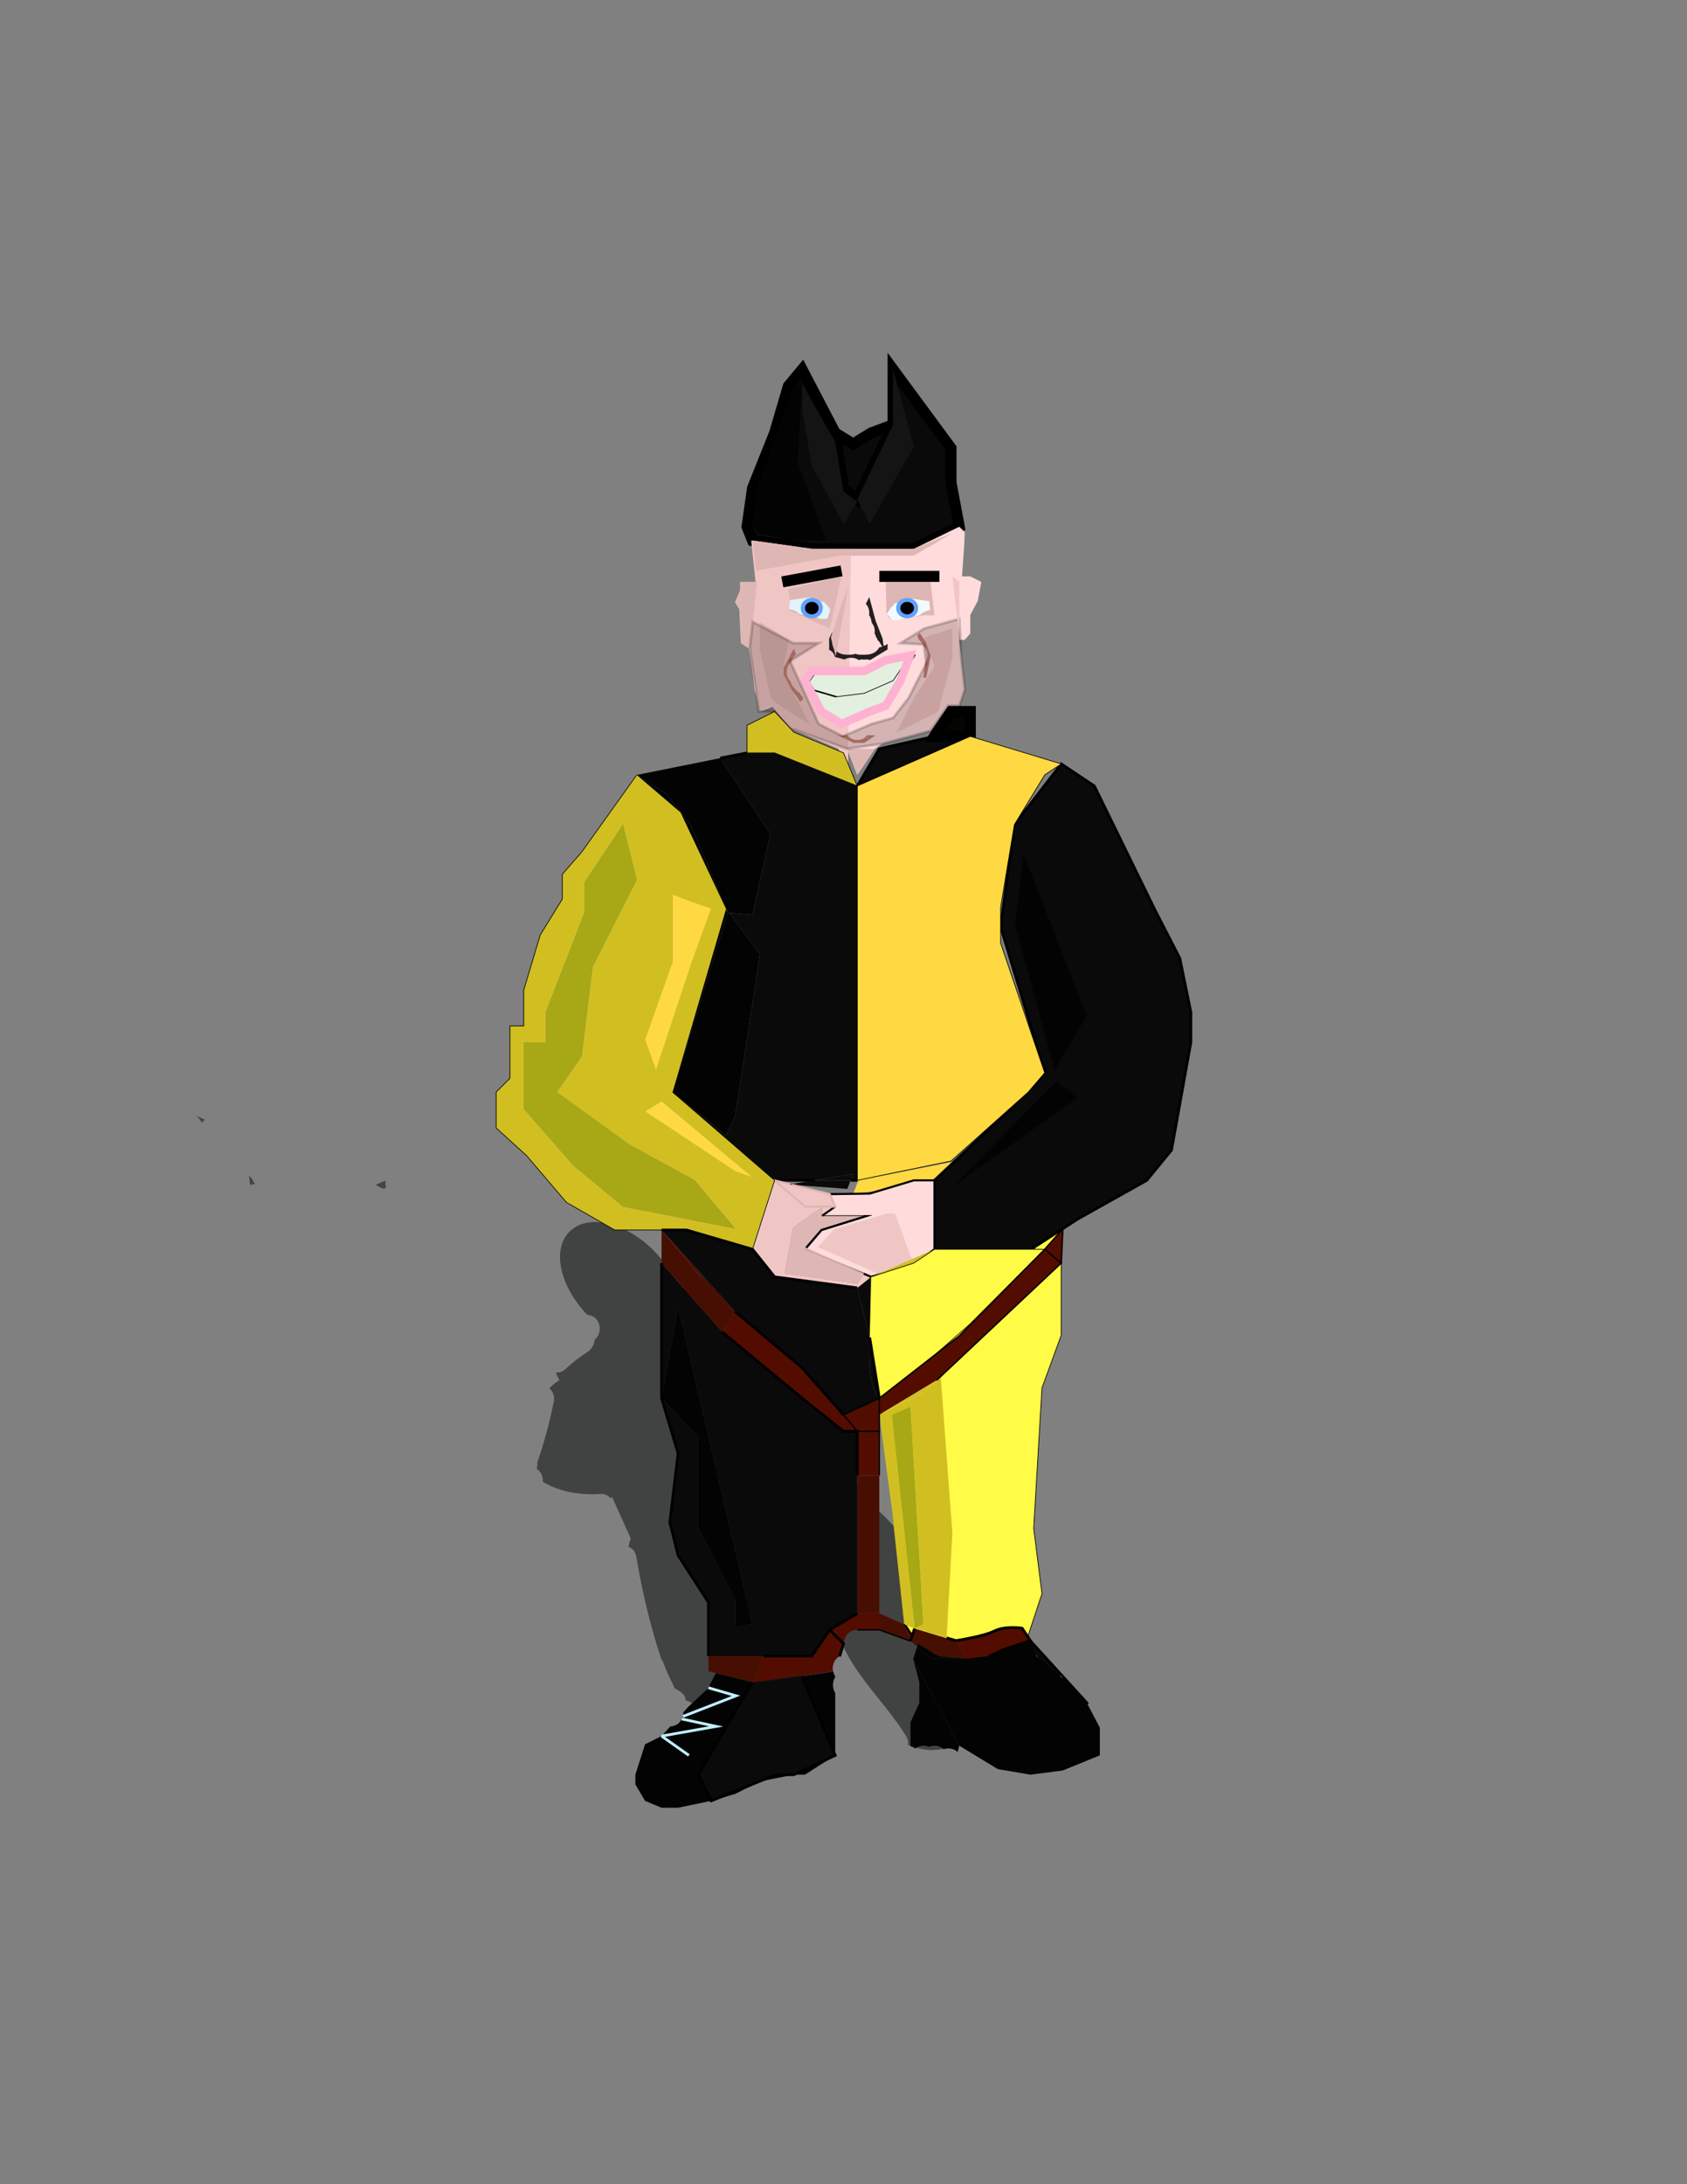 <?xml version="1.0" encoding="utf-8"?>
<!-- Generator: Adobe Illustrator 21.0.2, SVG Export Plug-In . SVG Version: 6.00 Build 0)  -->
<svg version="1.1" id="Layer_1" xmlns="http://www.w3.org/2000/svg" xmlns:xlink="http://www.w3.org/1999/xlink" x="0px" y="0px"
	 viewBox="0 0 612 792" style="enable-background:new 0 0 612 792;" xml:space="preserve">
<rect x="0" y="0" width="612" height="792" fill="#808080" stroke="none"/>
<style type="text/css">
	.st0{opacity:0.51;fill:#050807;}
	.st1{fill:#FFD942;}
	.st2{fill:#FFFB47;stroke:#000000;stroke-width:0.25;stroke-miterlimit:10;}
	.st3{fill:#0A0A0A;stroke:#000000;stroke-miterlimit:10;}
	.st4{fill:#020500;stroke:#000000;stroke-width:4;stroke-miterlimit:10;}
	.st5{fill:#FFDBDC;stroke:#000000;stroke-width:0.75;stroke-miterlimit:10;}
	.st6{fill:#530D00;stroke:#000000;stroke-width:4;stroke-miterlimit:10;}
	.st7{fill:#0A0A0A;stroke:#000000;stroke-width:4;stroke-miterlimit:10;}
	.st8{fill:#D1BF22;}
	.st9{fill:#141414;}
	.st10{fill:#FFDBDC;}
	.st11{fill:#F0C6C5;}
	.st12{fill:#DEB7B4;}
	.st13{fill:none;stroke:#C28278;stroke-miterlimit:10;}
	.st14{fill:#E2F3FA;}
	.st15{fill:#F3FAFD;}
	.st16{fill:#5FA3FF;}
	.st17{fill:#010005;}
	.st18{fill:none;stroke:#231F20;stroke-miterlimit:10;}
	.st19{fill:#E3EFDF;stroke:#000000;stroke-miterlimit:10;}
	.st20{fill:#E3EFDF;stroke:#000000;stroke-width:0.25;stroke-miterlimit:10;}
	.st21{fill:none;stroke:#FFB1D1;stroke-width:3;stroke-miterlimit:10;}
	.st22{fill:none;stroke:#C28278;stroke-width:0.75;stroke-miterlimit:10;}
	.st23{fill:#A8A816;}
	.st24{fill:#030303;}
	.st25{opacity:0.19;fill:#1D0600;stroke:#000000;stroke-miterlimit:10;enable-background:new    ;}
	.st26{fill:#030303;stroke:#C3EEFF;stroke-miterlimit:10;}
	.st27{fill:#530D00;}
	.st28{fill:#FFFB47;}
	.st29{fill:#470F02;}
	.st30{fill:#0A0A0A;}
	.st31{fill:none;stroke:#000000;stroke-miterlimit:10;}
	.st32{fill:none;stroke:#000000;stroke-width:0.75;stroke-miterlimit:10;}
	.st33{fill:none;stroke:#DEB7B4;stroke-width:0.75;stroke-miterlimit:10;}
	.st34{fill:none;stroke:#000000;stroke-width:0.5;stroke-miterlimit:10;}
	.st35{fill:none;stroke:#000000;stroke-width:0.25;stroke-miterlimit:10;}
	.st36{fill:none;stroke:#C3EEFF;stroke-miterlimit:10;}
	.st37{opacity:0.5;fill:#070A08;}
</style>
<path class="st0" d="M353.6,603.3c-2.7-6.8-5.9-13.3-9.5-19.7c-6.7-12.1-14.7-26.2-25.4-35.8c0,0,0,0,0,0c-0.7-0.4-1.2-0.8-1.6-1.3
	c-1.1-0.9-2.3-1.8-3.4-2.7c-1.9-1.4-2.5-3.4-2.1-5.2c-0.8-0.4-1.6-0.7-2.4-1L272.6,456l-26.4,11.8c-1.6-4.9-4.7-9.9-9.1-14.4
	c-10.3-10.3-24-13.4-30.5-6.8c-6.5,6.5-3.5,19.9,6.5,30.2c4.9,0.3,5.8,6.6,2.6,9c-0.1,1.7-1,3.3-2.4,4.3c-2.9,1.9-5.5,3.8-8,6.2
	c-1.1,1.1-2.4,1.5-3.7,1.4l1.3,2.8c-1.3,0.8-2.5,1.7-3.6,2.9c1.2,1.1,2,2.8,1.6,4.8c-1.5,7.5-3.5,14.9-6,22.2c0.1,0.7,0,1.5-0.2,2.2
	c1.6,1,2.4,2.9,2.2,4.7c6.2,3.7,13.6,4.9,21,4.4c1.5-0.1,2.8,0.6,3.7,1.6c0.1-0.2,0.3-0.4,0.4-0.6l6.8,15.1c-0.3,1-0.6,2-0.8,3.1
	c1.3,0.4,2.4,1.5,2.8,3.4c2.1,12.5,5,24.9,9,37c0,0.1,0.1,0.2,0.1,0.3c0.4,0.5,0.7,1.1,0.9,1.7c0.6,1.6,0.9,2.3,1.6,3.9
	c0.6,1.3,1.2,2.6,1.9,3.9c0.2,0.4,0.3,0.8,0.4,1.1c1,0.4,2,1.1,2.8,1.8c0.8,0.7,1.2,1.6,1.3,2.6c2.9,0.5,4.2,3.2,3.9,5.7
	c2.4,1.6,2.7,5.4,0.9,7.6c9,8.1,18.7,11.5,26.2,8.1c13.5-6.1,15.2-31.7,3.8-57.2c-2.4-5.3-5.1-10.1-8.1-14.4l10-4.5
	c0,0.4,0.1,0.8,0.1,1.2c0.8,0,1.5,0.2,2.3,0.6c10.3,5.8,12.7,19.5,16.5,29.7c5.1,13.9,16.7,23.7,24.3,36.1c0.7,1.1,0.9,2.2,0.7,3.2
	c5.7,2.3,11,2.6,15.4,0.3C352.6,629.3,355.6,617.7,353.6,603.3z"/>
<path class="st0" d="M291.3,583.2c0.5,1.6,1.1,3.3,1.8,4.9C292.6,586.4,292,584.8,291.3,583.2z"/>
<polygon class="st1" points="309.5,432.9 347.1,428 347.1,421 311.4,428 "/>
<path d="M391,281"/>
<polygon class="st2" points="372,596 378,577.9 375,554.2 378,503.3 385,484.1 385,440 372,457 335,493.1 319,502.2 324,549.7 
	328,588.1 333,596 "/>
<polygon class="st3" points="319,271.5 311,285 352,267 339,267 "/>
<polygon class="st4" points="352,258 345,258 339,267 352,267 "/>
<polygon class="st3" points="339,428 373,396 379,389 363,336 368,299 385,277 397,285 419,330 428,347.5 432,367 432,378 425,417 
	416,428 391,442 374,453 339,453 "/>
<polygon class="st5" points="339,428 339,453 331.5,458 316,463 292,453 298,446 314,441 298,441 301,433 315.5,432.8 331.5,428 "/>
<path class="st6" d="M166.2,422.6"/>
<polygon class="st7" points="271,191 273,177 281,157 286,140 291,134 303,157 306,177 311,181 324,154 324,134 345,162.5 345,175 
	348,191 331.5,199 315.5,199 294.5,199 273,196 "/>
<polygon class="st7" points="303,157 309.5,161 316,157 324,154 311,181 306,177 "/>
<polygon class="st8" points="362,299 342,322 342,350.5 352,396 339,421 373,389 357,342 "/>
<polygon class="st9" points="324,134 324,154 311,181 315.5,190 331.5,162 "/>
<polygon class="st9" points="291,139.5 303,160.2 306,178.3 311,181.9 306,190 294.5,168.8 291,148.5 "/>
<polygon class="st10" points="348,191 331.5,199 294.5,199 273,196 274.7,211 268.7,211 268.7,214 266.7,218.4 268.3,220.9 
	269,233.2 272,235.1 273.7,250.1 276,258 281,255.9 288.1,264 307.3,271.5 311,281 317.4,271.5 320,269.7 337.6,265 344,255.9 
	348,255.9 350,250.1 348,232 350,232 352,229.7 352,223 354.7,217.9 356,211 352,209 349,209 349.7,199 350,193 "/>
<polygon class="st11" points="292.4,199 272.5,196 274.1,211 268.5,211 268.5,214 266.7,218.4 268.2,220.9 268.8,233.2 271.6,235.1 
	275.3,258 279.9,255.9 286.5,264 304.2,271.5 307.6,281 308.7,199 "/>
<path class="st7" d="M319,209h21.8H319z"/>
<path class="st7" d="M283.8,211l21.5-4L283.8,211z"/>
<polygon class="st12" points="321.3,211 321.6,222.8 323.6,224.8 335.3,223.1 339,223.1 337.6,211 "/>
<polygon class="st12" points="286.1,213.5 286.8,221.6 301,227.9 305.3,209 "/>
<path class="st13" d="M289.7,251.6c-0.8-0.4-1.4-1-1.8-1.7c-0.8-0.7-1.3-1.5-1.5-2.5c-2.1-2-2-5.9,0.3-7.7c0.2-1,0.7-1.9,1.5-2.5
	c-0.1-0.3-0.2-0.5-0.3-0.8l-3.2,6c0.1,0.5,0.1,1,0,1.5c0.1,0.5,0.1,1,0,1.5l1.6,3.1c0,0,2.7,2.9,4.1,5.2c0.1-0.1,0.2-0.2,0.4-0.3
	c0-0.2,0-0.4-0.1-0.6C290.2,252.5,289.9,252.1,289.7,251.6z"/>
<path class="st13" d="M333.6,230.3l-0.3,0.3c0.2,0.3,0.3,0.6,0.4,1c0.7,0.6,1.3,1.3,1.6,2.2c1.9,1.7,2.1,4.8,0.7,6.9
	c0.1,0.8-0.1,1.6-0.3,2.4c0,0.7,0,1.4-0.2,2.1h0.1l1.9-9.1L333.6,230.3z"/>
<path class="st14" d="M301.2,221.1l-0.7-1.1l-1.5-1.7c-0.4,0-0.8-0.1-1.2-0.2c-0.5-0.1-0.9-0.3-1.2-0.6c-0.4,0-0.9-0.1-1.3-0.2
	c-0.6-0.2-1.1-0.4-1.5-0.7l-7.3,1c0.1,0.9,0,1.9-0.4,2.8l0.6,0.6c0.3,0,0.6,0.1,0.9,0.2c1,0.3,1.7,0.8,2.2,1.4
	c2.6,0.7,5.4,0.7,7.9,1.8h2.3c0.1-0.2,0.2-0.4,0.4-0.6C300.7,222.9,300.9,222,301.2,221.1z"/>
<path class="st15" d="M337.2,218l-7.3-1c-0.4,0.3-0.9,0.5-1.5,0.7c-0.5,0.1-0.9,0.2-1.3,0.2c-0.4,0.2-0.8,0.4-1.2,0.6
	c-0.4,0.1-0.8,0.2-1.2,0.2l-1.5,1.7l-1.6,2.4c0.9,0.4,1.5,1.1,2,2h2.3c2.5-1.1,5.4-1,7.9-1.8c0.5-0.6,1.3-1.1,2.2-1.4
	c0.3-0.1,0.6-0.2,0.9-0.2l0.6-0.6C337.2,219.9,337.1,218.9,337.2,218z"/>
<g>
	<path class="st16" d="M329.1,216.8c-2.2,0-4,1.6-4,3.7s1.8,3.7,4,3.7s4-1.6,4-3.7S331.3,216.8,329.1,216.8z M329.1,222.8
		c-1.4,0-2.5-1-2.5-2.3s1.1-2.3,2.5-2.3s2.5,1,2.5,2.3S330.5,222.8,329.1,222.8z"/>
	<ellipse class="st17" cx="329.1" cy="220.5" rx="2.5" ry="2.3"/>
</g>
<path class="st18" d="M319.7,231.7l-2.5-6.4l-2-7.4l-0.5,1c0.9,1.1,1.3,2.6,1.1,4c0.5,0.8,0.8,1.7,0.9,2.7c0.9,1.1,1.3,2.6,1.1,4
	c0.2,0.3,0.3,0.6,0.4,1c0.3,0.4,0.5,0.8,0.6,1.2c0.5,0.4,0.8,0.9,1.1,1.4L319.7,231.7z"/>
<path class="st18" d="M320.8,234.6c-0.4,0.3-0.9,0.5-1.5,0.6c-0.9,1.5-2.6,2.7-5.4,2.7c-0.3,0-0.6,0-0.8,0c-0.3,0-0.5,0-0.8,0
	c-0.8,0-1.4-0.1-2-0.3c-0.6,0.2-1.3,0.3-2.1,0.3c-0.1,0-0.3,0-0.4,0s-0.3,0-0.4,0c-4.8,0-6.7-3.6-5.7-6.5c-0.1-0.1-0.2-0.1-0.2-0.2
	l-0.2,0.4v3.7c1,0.6,1.7,1.5,2,2.5l3,0.8c0.7-0.4,1.5-0.6,2.5-0.6c1.1,0,2.1,0.3,2.8,0.8c0.4-0.1,0.8-0.2,1.2-0.2
	c0.2,0,0.4,0,0.6,0.1c0.2,0,0.5-0.1,0.7-0.1c0.5,0,1,0.1,1.5,0.2l5.9-3.6v-0.8C321.2,234.6,321,234.6,320.8,234.6z"/>
<polygon class="st19" points="295.2,250.5 304.1,253.1 314.6,251.8 325.1,247.2 331.2,238.1 322.3,239.8 314.6,243.8 295.6,243.8 
	293.1,247.2 "/>
<polygon class="st20" points="294.1,250.1 303,252.7 313.5,251.4 324,246.8 330.1,237.7 321.3,255.9 305.3,262.5 298,258 "/>
<polygon class="st21" points="294.5,243.3 302.8,243.3 313.5,243.3 321.3,239.4 330.1,237.7 326.7,246.8 321.3,255.9 315.5,258 
	305.3,262.5 298,258 292,246.8 "/>
<g>
	<path class="st16" d="M294.5,216.8c-2.2,0-4,1.6-4,3.7s1.8,3.7,4,3.7s4-1.6,4-3.7S296.7,216.8,294.5,216.8z M294.5,222.8
		c-1.4,0-2.5-1-2.5-2.3s1.1-2.3,2.5-2.3s2.5,1,2.5,2.3S295.9,222.8,294.5,222.8z"/>
	<ellipse class="st17" cx="294.5" cy="220.5" rx="2.5" ry="2.3"/>
</g>
<path class="st12" d="M275.7,225.5l10.5,6.5l-2.4,11.7l9.9,18.8c0,0-14.3-8.2-14.3-9.8c0-1.7-3.7-16.7-3.7-16.7V225.5z"/>
<polygon class="st12" points="274.7,211 268.7,211 268.7,214 266.7,218.4 268.3,220.9 269,233.2 272,235.1 "/>
<polygon class="st12" points="306,217 301.4,231.2 303.2,237.9 307.7,213.3 "/>
<polygon class="st12" points="273,196 274.2,207 304.5,201.5 331.5,201.5 345.5,193.3 331.5,199 294.5,199 "/>
<polygon class="st12" points="307.3,271.5 317.4,271.5 311,281 "/>
<polygon class="st11" points="335.3,231.2 345.5,227.9 345.5,238.5 340.4,258 325.2,265.7 331.6,253.1 339,241.7 "/>
<path class="st22" d="M314.7,267c-0.8,1-2,1.7-3.7,1.7s-2.9-0.7-3.7-1.7h-1.6l4,2h3.7l3-2H314.7z"/>
<polygon class="st23" points="279.5,260.3 283.8,262.5 284.7,273 278,269 273,271.5 273,265.7 "/>
<polygon class="st24" points="291,139.5 287.7,196 274.7,193.3 273,190 274.7,176.7 287.7,141 291,138 "/>
<polygon class="st24" points="289.3,167.5 299.7,196 287.7,196 "/>
<path class="st24" d="M371.3,309.7c-0.3,1.3-3,26-3,26l14.3,52.3l11.7-19.7L371.3,309.7z"/>
<polygon class="st24" points="345.5,430.4 383.3,392 391,398 "/>
<circle cx="319" cy="294" r="2.8"/>
<circle cx="319" cy="319" r="2.8"/>
<circle cx="319" cy="345" r="2.8"/>
<circle cx="319" cy="369" r="2.8"/>
<circle cx="319" cy="394.8" r="2.8"/>
<circle cx="319" cy="420.4" r="2.8"/>
<polygon class="st25" points="273.1,225.5 287.7,233.2 297,233.2 286.6,239.7 297,262.5 305.7,267 316.2,262.5 324,260.3 
	329.6,253.1 336,240.6 335.2,233.7 326.7,233.2 335.3,227.9 348,224.4 348.7,238.5 350,250.1 348,255.9 344,255.9 337.6,265 
	320,269.7 307.3,271.5 286.5,264 281,258 275.3,258 272,235.1 "/>
<polygon class="st11" points="345.5,209 348,230.3 348,211 "/>
<polygon class="st11" points="324.7,440 331.3,458 318.2,461.7 296.7,452.2 302.7,445.6 322,440 "/>
<path class="st24" d="M331.3,601.5l2.2,8.5v7.5l-3.2,7v8.7c0.7,0.2,1.2,0.4,1.7,0.8c0.8-0.6,1.8-1,3-1c0.8,0,1.4,0.1,2,0.4
	c0.6-0.2,1.2-0.4,2-0.4c1.4,0,2.5,0.5,3.3,1.3c0.5-0.2,1-0.3,1.7-0.3c1.5,0,2.6,0.5,3.4,1.3l0.6-2.3L331.3,601.5z"/>
<polygon class="st8" points="339,453 341.3,489.4 319,507 315.5,485 316,463 "/>
<polygon class="st3" points="350.8,601.5 385,626 394.3,617.5 373.8,595 358.9,600.5 "/>
<path class="st26" d="M356,608l20-7.5L356,608z"/>
<path class="st26" d="M376,600.5L365.2,619L376,600.5z"/>
<path class="st26" d="M365.2,619l19.8-11L365.2,619z"/>
<path class="st26" d="M385,608l-6,13.7L385,608z"/>
<path class="st26" d="M379,621.7l6.5-2.7L379,621.7z"/>
<g id="XMLID_1_">
	<g>
		<path class="st24" d="M399,626.5v10l-13.5,5.5l-11.7,1.5l-11.8-2l-14-8.5l-16.7-31.5l1.4-4.4l5.1,4.4h13c2.7,0.5,5.6-0.2,7.9-1
			l0.2,0l14.9-5.5l2.2,5.5l9,7.5l9.3,9.5L399,626.5z"/>
		<polygon class="st27" points="385.6,445.5 385,458 379,453 		"/>
		<polygon class="st1" points="385,277 379,281 368,299 363,329 363,342 379,389 373,396 345,421 311,428 311,285 352,267 		"/>
		<polygon class="st27" points="385,458 339.8,500.5 319,513 319,507 348,484.4 379,453 		"/>
		<polygon class="st28" points="379,453 352,480 339,491.4 319,507 315.5,485 316,463 331.5,458 339,453 		"/>
		<path class="st27" d="M370.8,590.4l3,4.5l-10,3.3c0,0-2.1,1.3-5.1,2.3l-7.9,1l-4-6.5l-3.4-1l0-0.1l3.4,1c0,0,10-1.5,14-3.5
			S370.8,590.4,370.8,590.4z"/>
		<path class="st24" d="M350.8,601.5l7.9-1C356.4,601.3,353.5,602,350.8,601.5z"/>
		<path class="st29" d="M346.8,595l4,6.5c-1.4-0.2-2.8-0.3-4.2-0.4l-6.1-0.6L333,596l-2.1-2.9l0.9-2.6l11.6,3.5v0L346.8,595z"/>
		<path class="st24" d="M350.8,601.5h-13c0,0,4.2-0.6,8.8-0.4L350.8,601.5z"/>
		<path class="st29" d="M350.8,601.5l-4.2-0.4C348,601.2,349.4,601.3,350.8,601.5z"/>
		<path class="st24" d="M340.5,600.5l6.1,0.6c-4.7-0.2-8.8,0.4-8.8,0.4l-5.1-4.4l0.3-1.1L340.5,600.5z"/>
		<polygon class="st8" points="341.3,499.6 345.5,556 343.4,593.9 331.9,590.4 335,589 330.3,510 323.5,513 331.8,590.4 
			331.8,590.5 328,589 323.5,546.8 319,513 335,505 339.8,500.5 		"/>
		<polygon class="st8" points="343.4,593.9 343.4,594 331.8,590.5 331.9,590.4 		"/>
		<polygon class="st8" points="343.4,594 343.4,594 331.8,590.5 		"/>
		<polygon class="st8" points="319,513 339.8,500.5 335,505 		"/>
		<polygon class="st23" points="330.3,510 335,589 331.9,590.4 331.8,590.4 331.8,590.4 323.5,513 		"/>
		<polygon class="st29" points="330.9,593.1 333,596 330.4,595.1 330.3,595 		"/>
		<polygon class="st29" points="333,596 332.7,597.1 330.4,595.1 		"/>
		<polygon class="st23" points="331.9,590.4 331.8,590.5 331.8,590.4 331.8,590.4 		"/>
		<polygon class="st8" points="331.8,590.4 331.8,590.5 331.8,590.5 		"/>
		<polygon class="st27" points="331.8,590.5 330.9,593.1 330.9,593.1 331.8,590.5 		"/>
		<polygon class="st27" points="330.9,593.1 330.3,595 330.9,593.1 		"/>
		<polygon class="st27" points="330.9,593.1 330.3,595 328,589 		"/>
		<polygon class="st27" points="330.4,595.1 319,591 330.3,595 		"/>
		<polygon class="st29" points="328,589 330.3,595 319,591 319,585 		"/>
		<path class="st27" d="M319,585v6h-8c-3.1,0-4.7,2.4-4.8,4.8L306,596l-5-5l10-6H319z"/>
		<rect x="311" y="535" class="st29" width="8" height="50"/>
		<rect x="311" y="519" class="st27" width="8" height="16"/>
		<polygon class="st27" points="319,513 319,519 311,519 306,513 319,507 		"/>
		<path class="st30" d="M315.5,485l3.5,22C314,502,315.5,485,315.5,485z"/>
		<path class="st30" d="M319,507l-13,6l-15-17l-24.3-20.4l0,0L240,446h9l24,7l8,10l30,4l4.5,18C315.5,485,314,502,319,507z"/>
		<polygon class="st30" points="316,463 315.5,485 311,467 		"/>
		<polygon class="st11" points="316,463 311,467 281,463 273,453 281,428 292,437.5 298.5,437.5 287.7,445.1 284.7,461.7 311,465.5 
			313.4,461.9 		"/>
		<polygon class="st12" points="314,440.8 313.3,441 298,441 298.3,440.8 		"/>
		<polygon class="st11" points="314,441 298,446 292.5,452.4 292,452.2 298,445.6 313.3,441 		"/>
		<polygon class="st12" points="313.5,461.7 313.4,461.9 292,453 292.5,452.4 		"/>
		<polygon class="st12" points="313.4,461.9 311,465.5 284.7,461.7 287.7,445.1 298.5,437.5 298,440.8 298.3,440.8 298,441 
			313.3,441 298,445.6 292,452.2 292.5,452.4 292,453 		"/>
		<polygon class="st30" points="311,535 311,585 301,591 294.5,600.5 281.5,600.5 277,600.5 257,600.5 257,581 246,564 243,552 
			246,527 240,507 253.3,521 253.3,554 266.7,580 266.7,590 273,589 246,474 240,507 240,499 240,472 240,458 262,483 291,507 
			306,519 311,519 		"/>
		<polygon class="st30" points="311,285 311,428 308.6,428 309.5,425.7 295.5,428 281,428 244,396 263.4,411.7 266.7,404.7 
			275.7,346 264.5,331 273,331.7 279.5,302.3 261.3,274.9 271,273 281,273 		"/>
		<polygon class="st8" points="306,273 311,285 281,273 271,273 271,263 281,258 288,265.5 		"/>
		<polygon class="st27" points="306,513 311,519 306,519 291,507 262,483 266.7,475.6 291,496 		"/>
		<polygon class="st30" points="309.5,425.7 308.6,428 295.5,428 		"/>
		<polygon class="st30" points="308.6,428 307.4,431.1 287.3,429.6 286.7,429.4 295.5,428 		"/>
		<path class="st27" d="M306,596l-1.4,4.6c-2,1-2.8,3.4-2.4,5.5L273,610l4-9.5h4.5h13l6.5-9.5L306,596z"/>
		<path class="st24" d="M303,613.9v22.6L291,608l11.3-1.9c0.1,0.6,0.4,1.3,0.7,1.8v0.2C301.9,609.8,301.9,612.2,303,613.9z"/>
		<polygon class="st11" points="301,433 303,437.5 298.5,437.5 292,437.5 281,428 286.7,429.4 286.3,429.5 287.3,429.6 		"/>
		<polygon class="st30" points="291,608 303,636.5 288,643.5 281.5,643.5 258,653 253.3,643.5 273,610 		"/>
		<polygon class="st11" points="303,437.5 298.3,440.8 298,440.8 298.5,437.5 		"/>
		<polygon class="st24" points="303,636.5 292,643.5 288,643.5 		"/>
		<path class="st24" d="M302.3,606.1L291,608l-18,2L302.3,606.1C302.3,606.1,302.3,606.1,302.3,606.1z"/>
		<polygon class="st24" points="288,643.5 275.5,646 266.7,650.5 258,653 281.5,643.5 		"/>
		<polygon class="st30" points="286.7,429.4 287.3,429.6 286.3,429.5 		"/>
		<path class="st8" d="M281,428l-8,25l-24-7h-9h-17l-17.5-10L191,419l-11-10v-13l5-5v-19h5v-6v-7l6-20l8-13v-9l7-8l20-28l15.9,13.6
			l16.5,35L244,396L281,428z M266.7,424.7l6.3,2.2l-33-27.6l-6,3.7L266.7,424.7z M266.7,445.5L252,428l-23.7-13L202,396l9-13l4-32.5
			l16-31.5l-5-20l-14,21v11l-14,36v11h-8v11v13l18,20.6l18,14.9L266.7,445.5z M251,348.8l7-19.4c0,0-10.3-3.4-14-5.1v24.5L234,377
			l4,11L251,348.8z"/>
		<polygon class="st24" points="261.3,274.9 279.5,302.3 273,331.7 264.5,331 263.4,329.5 263.4,329.5 251,300 242,288 231,281 		
			"/>
		<polygon class="st29" points="277,600.5 273,610 259.8,606.7 257,606 257,600.5 		"/>
		<polygon class="st24" points="264.5,331 275.7,346 266.7,404.7 263.4,411.7 244,396 264,331 		"/>
		<polygon class="st24" points="246,474 273,589 266.7,590 266.7,580 253.3,554 253.3,521 240,507 		"/>
		<path class="st24" d="M240,629.5l19.8-3.5l-12.5-2.7c0.1-0.3,0.2-0.6,0.3-0.9l19.3-7.5l-10-2.9l2.8-5.3L273,610l-19.7,33.5
			l4.7,9.5l-12,2.5h-6l-6-2.5l-3.5-6v-3.5l3.5-11L240,629.5z"/>
		<polygon class="st1" points="273,426.9 266.7,424.7 234,403 240,399.3 		"/>
		<path class="st24" d="M267,614.9l-19.3,7.5c0.1-0.5,0.2-1,0.2-1.5l1.7-1.9l7.5-7L267,614.9z"/>
		<polygon class="st23" points="252,428 266.7,445.5 226,437.5 208,422.6 190,402 190,389 190,378 198,378 198,367 212,331 212,320 
			226,299 231,319 215,350.5 211,383 202,396 228.3,415 		"/>
		<polygon class="st29" points="240,446 266.7,475.6 266.7,475.6 260,470 250,458 		"/>
		<polygon class="st29" points="266.7,475.6 262,483 240,458 240,446 250,458 260,470 		"/>
		<polygon class="st24" points="264.5,331 264,331 263.4,329.5 263.4,329.5 		"/>
		<polygon class="st24" points="263.4,329.5 264,331 263.4,329.6 		"/>
		<polygon class="st24" points="263.4,329.6 264,331 244,396 		"/>
		<polygon class="st24" points="251,300 263.4,329.5 263.4,329.6 246.9,294.6 231,281 242,288 		"/>
		<polygon class="st24" points="261.3,274.9 261.3,274.9 231,281 		"/>
		<path class="st24" d="M259.8,626l-19.8,3.5l3.2-3.5c2.1-0.1,3.4-1.2,4.1-2.7L259.8,626z"/>
		<path class="st1" d="M258,329.4l-7,19.4L238,388l-4-11l10-28.2v-24.5C247.7,326,258,329.4,258,329.4z"/>
	</g>
	<g>
		<line class="st31" x1="271" y1="273" x2="261.3" y2="274.9"/>
		<line class="st31" x1="308.6" y1="428" x2="311" y2="428"/>
		<line class="st31" x1="281" y1="428" x2="295.5" y2="428"/>
		<line class="st32" x1="316" y1="463" x2="313.4" y2="461.9"/>
		<line class="st32" x1="298.3" y1="440.8" x2="303" y2="437.5"/>
		<polyline class="st32" points="292.5,452.4 298,446 314,441 313.3,441 		"/>
		<polyline class="st33" points="287.3,429.6 301,433 303,437.5 298.5,437.5 292,437.5 281,428 286.7,429.4 		"/>
		<line class="st34" x1="306" y1="596" x2="306.2" y2="595.8"/>
		<polyline class="st34" points="379,453 348,484.4 319,507 		"/>
		<line class="st34" x1="339.8" y1="500.5" x2="385" y2="458"/>
		<line class="st34" x1="319" y1="535" x2="319" y2="519"/>
		<line class="st34" x1="330.9" y1="593.1" x2="328" y2="589"/>
		<polyline class="st34" points="311,591 319,591 330.4,595.1 		"/>
		<polyline class="st31" points="304.6,600.6 306,596 301,591 		"/>
		<polyline class="st31" points="331.8,590.5 330.9,593.1 330.3,595 		"/>
		<path class="st31" d="M358.7,600.5c2.9-1,5.1-2.3,5.1-2.3l10-3.3l-3-4.5c0,0-6-1-10,1s-14,3.5-14,3.5l-3.4-1"/>
		<polygon class="st35" points="311,285 311,428 345,421 373,396 379,389 363,342 363,329 368,299 379,281 385,277 352,267 		"/>
		<polygon class="st35" points="271,273 271,263 281,258 288,265.5 306,273 311,285 281,273 		"/>
		<polyline class="st35" points="273,453 281,428 244,396 		"/>
		<polyline class="st35" points="231,281 211,309 204,317 204,326 196,339 190,359 190,366 190,372 185,372 185,391 180,396 
			180,409 191,419 205.5,436 223,446 240,446 		"/>
		<polyline class="st35" points="316,463 331.5,458 339,453 379,453 352,480 339,491.4 319,507 		"/>
		<polyline class="st31" points="311,535 311,519 306,519 291,507 262,483 		"/>
		<polyline class="st31" points="277,600.5 281.5,600.5 294.5,600.5 301,591 311,585 		"/>
		<polyline class="st31" points="240,458 240,472 240,499 240,507 246,527 243,552 246,564 257,581 257,600.5 		"/>
		<polyline class="st31" points="311,467 281,463 273,453 249,446 240,446 		"/>
		<line class="st31" x1="319" y1="507" x2="315.5" y2="485"/>
		<polyline class="st31" points="266.7,475.6 291,496 306,513 		"/>
		<polyline class="st31" points="273,610 253.3,643.5 258,653 281.5,643.5 288,643.5 303,636.5 291,608 		"/>
		<polyline class="st36" points="257,612 267,614.9 247.7,622.4 		"/>
		<polyline class="st36" points="240,629.5 259.8,626 247.3,623.3 		"/>
		<line class="st36" x1="249.9" y1="636.5" x2="240" y2="629.5"/>
		<polygon class="st34" points="379,453 385.6,445.5 385,458 		"/>
		<polygon class="st34" points="306,513 311,519 319,519 319,513 319,507 		"/>
	</g>
</g>
<path class="st37" d="M139.8,428.1c-1.2,0.5-2.3,1-3.5,1.5c0.9,0.6,1.9,1.1,2.9,1.5c0.3-0.2,0.5-0.3,0.8-0.4
	C139.9,429.8,139.8,428.9,139.8,428.1z"/>
<path class="st37" d="M90.3,426.4c0.2,1.1,0.3,2.2,0.4,3.3c0.6-0.2,1.2-0.3,1.8-0.3c-0.4-0.7-0.8-1.4-1.2-2.1
	C91,427,90.7,426.7,90.3,426.4z"/>
<path class="st37" d="M73.2,407.1c0.3-0.4,0.7-0.8,1.1-1.1c-1-0.5-2.1-1-3.1-1.4C72,405.2,72.7,406.1,73.2,407.1z"/>
</svg>
